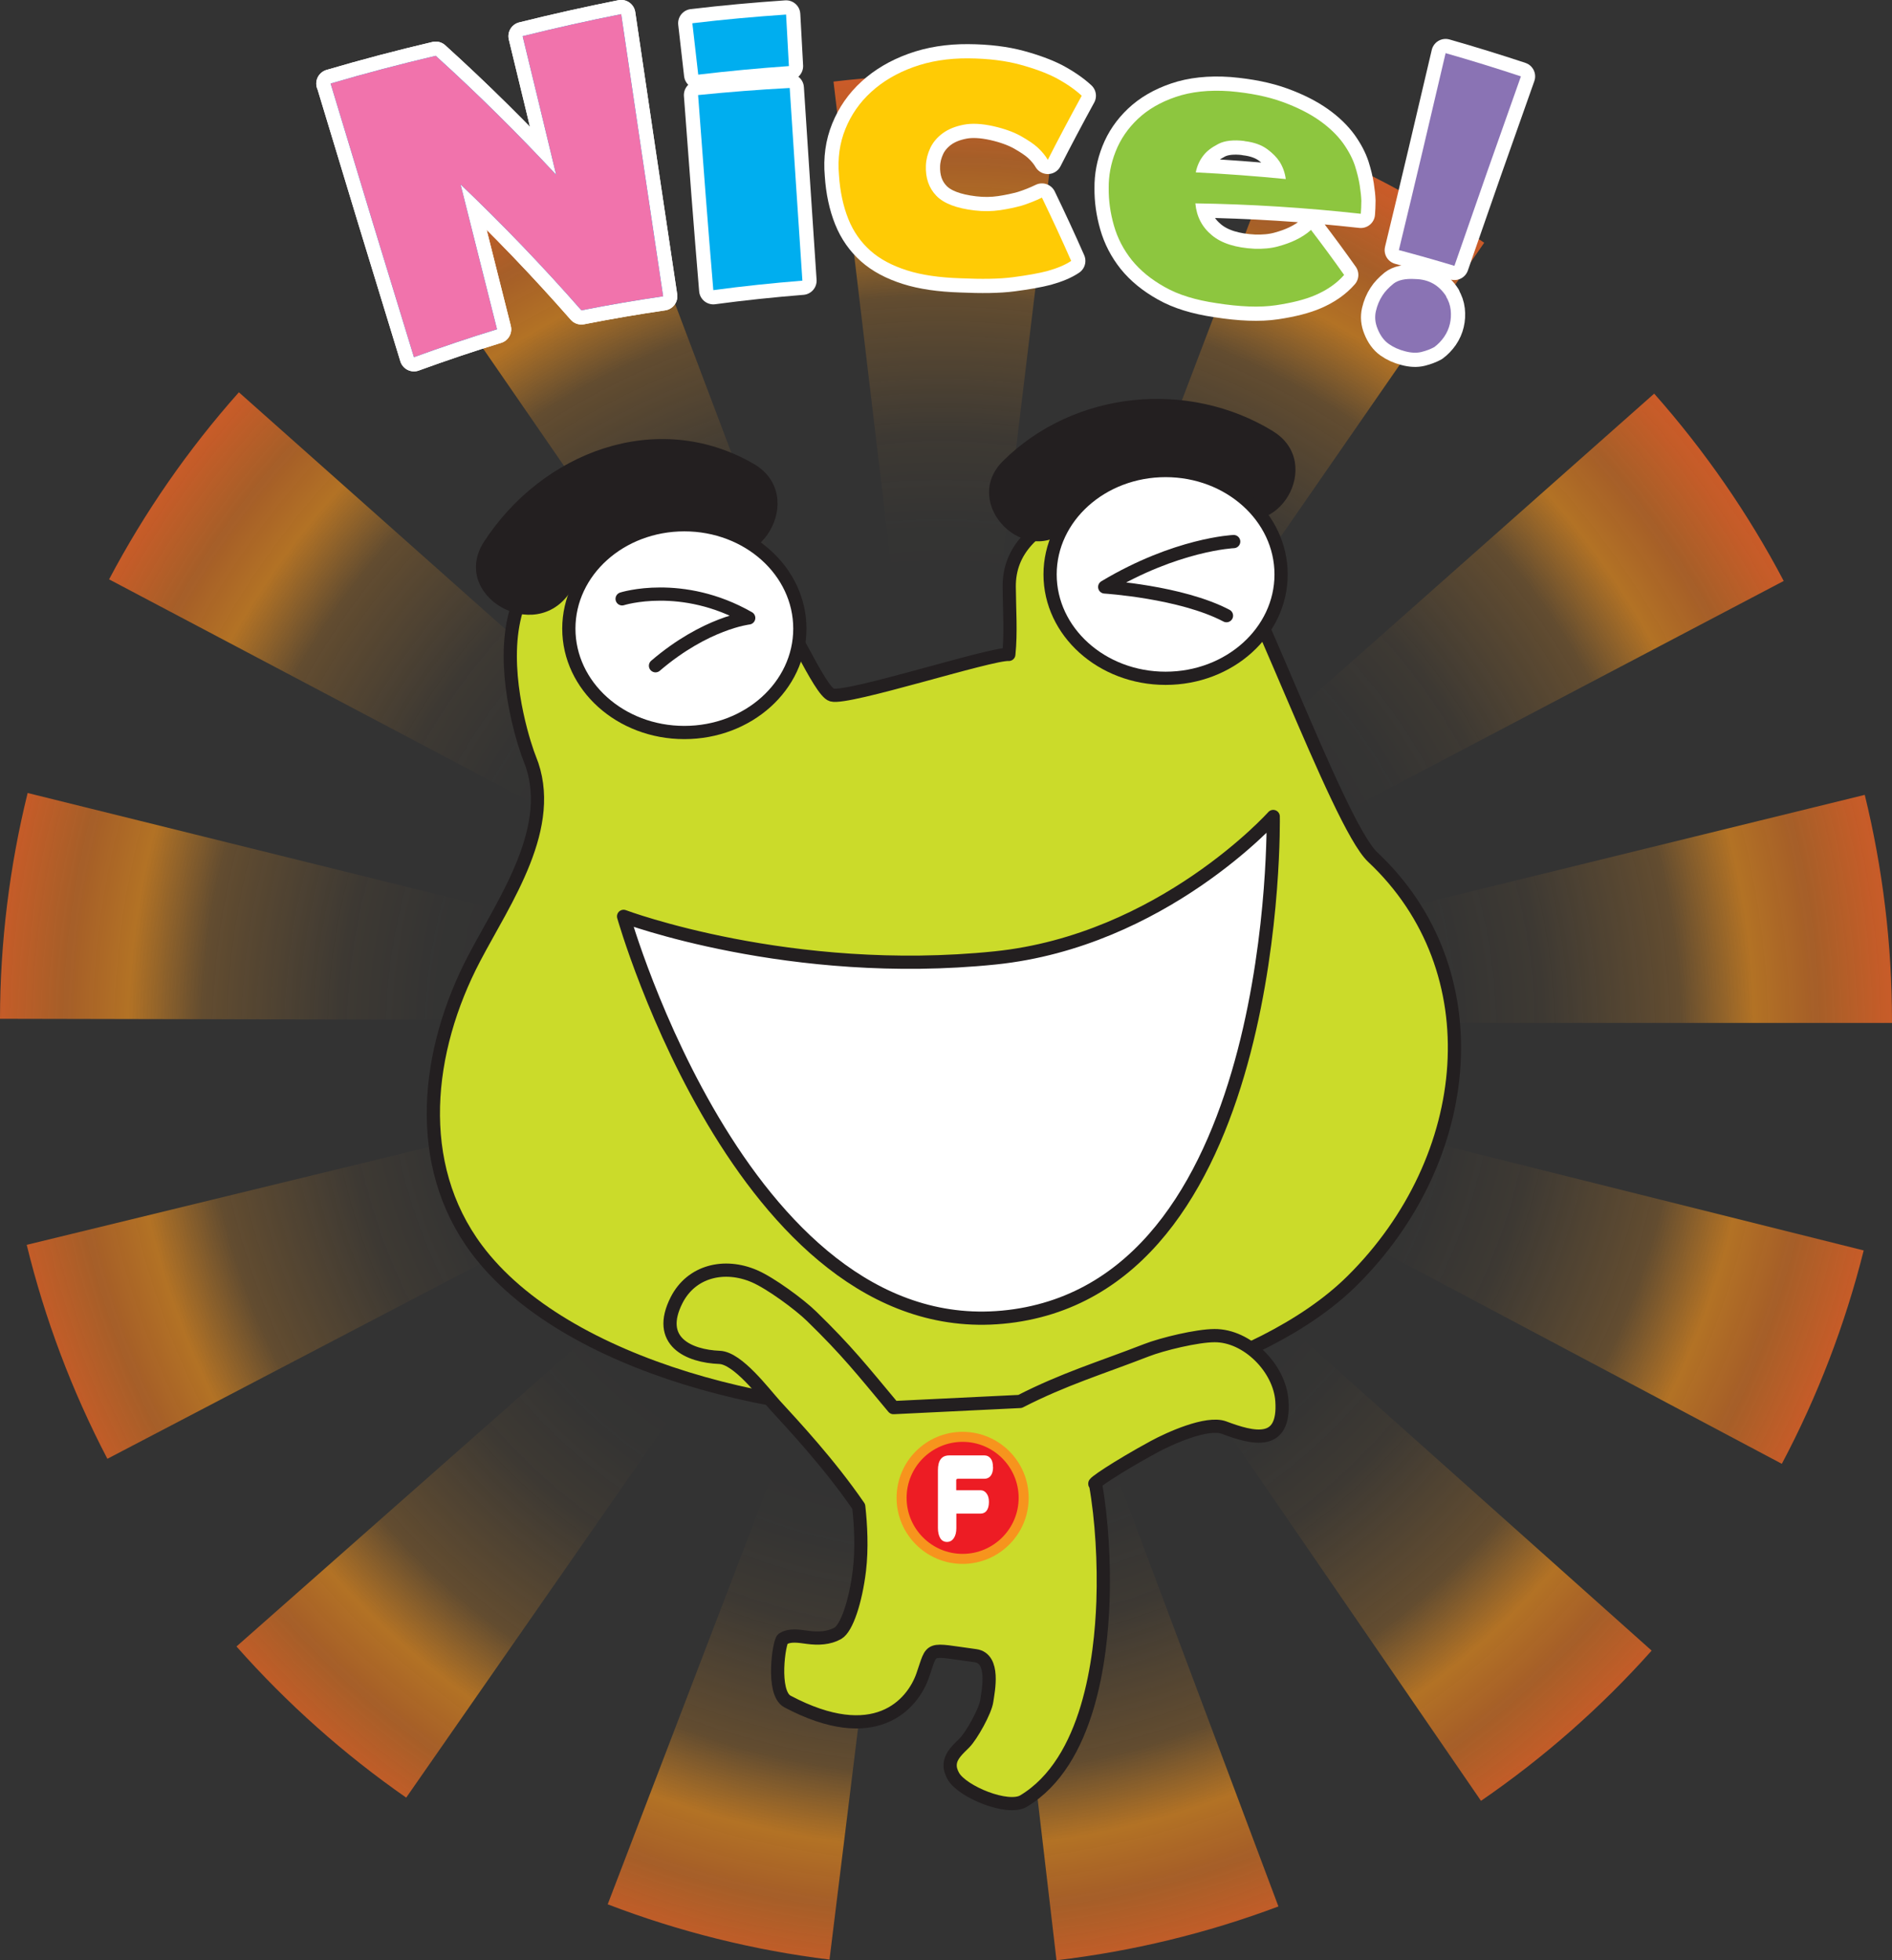 <?xml version="1.0" encoding="UTF-8"?>
<svg id="Layer_2" data-name="Layer 2" xmlns="http://www.w3.org/2000/svg" xmlns:xlink="http://www.w3.org/1999/xlink" viewBox="0 0 141.69 146.81">
  <rect x="0" y="0" width="141.69" height="146.81" fill="#333333" stroke="none"/>
  <defs>
    <style>
      .cls-1 {
        fill: #ed1c24;
        stroke: #f7941d;
        stroke-width: .75px;
      }

      .cls-2 {
        fill: #231f20;
      }

      .cls-2, .cls-3, .cls-4, .cls-5, .cls-6, .cls-7, .cls-8, .cls-9 {
        stroke-width: 0px;
      }

      .cls-3 {
        fill: #f173ac;
      }

      .cls-10, .cls-11, .cls-12, .cls-13 {
        stroke-linecap: round;
        stroke-linejoin: round;
      }

      .cls-10, .cls-11, .cls-14, .cls-13 {
        stroke: #231f20;
        stroke-width: .99px;
      }

      .cls-10, .cls-8, .cls-14 {
        fill: #fff;
      }

      .cls-11 {
        fill: #cbdb2a;
      }

      .cls-4 {
        fill: #8a73b4;
      }

      .cls-5 {
        fill: #00aeef;
      }

      .cls-12 {
        stroke: #fff;
        stroke-width: 2.13px;
      }

      .cls-12, .cls-13 {
        fill: none;
      }

      .cls-6 {
        fill: #8dc63f;
      }

      .cls-7 {
        fill: url(#radial-gradient);
      }

      .cls-9 {
        fill: #ffcb05;
      }
    </style>
    <radialGradient id="radial-gradient" cx="70.48" cy="77.54" fx="70.48" fy="77.54" r="79.06" gradientUnits="userSpaceOnUse">
      <stop offset=".43" stop-color="#fbb040" stop-opacity="0"/>
      <stop offset=".48" stop-color="rgba(250, 173, 60, .07)" stop-opacity=".07"/>
      <stop offset=".57" stop-color="rgba(249, 166, 51, .23)" stop-opacity=".23"/>
      <stop offset=".7" stop-color="rgba(248, 155, 37, .49)" stop-opacity=".49"/>
      <stop offset=".77" stop-color="#f7941d" stop-opacity=".65"/>
      <stop offset=".83" stop-color="rgba(244, 124, 33, .77)" stop-opacity=".77"/>
      <stop offset=".89" stop-color="rgba(242, 105, 37, .87)" stop-opacity=".87"/>
      <stop offset=".95" stop-color="rgba(241, 93, 40, .93)" stop-opacity=".93"/>
      <stop offset="1" stop-color="#f15a29" stop-opacity=".95"/>
    </radialGradient>
  </defs>
  <g id="Layer_1-2" data-name="Layer 1">
    <g>
      <path class="cls-7" d="M79.12,146.81l-7.22-61.73c.69-.08,1.37-.24,2.01-.49l21.83,58.19c-5.35,2.01-10.94,3.36-16.62,4.03ZM62.12,146.76c-5.68-.7-11.27-2.09-16.61-4.14l22.23-58.04c.63.24,1.3.41,1.99.49l-7.61,61.69ZM110.91,134.87l-35.18-51.24c.59-.4,1.13-.88,1.6-1.41l46.36,41.4c-3.79,4.25-8.09,8.03-12.78,11.25ZM30.42,134.63c-4.67-3.25-8.94-7.06-12.71-11.32l46.6-41.13c.47.54,1.01,1.02,1.6,1.43l-35.49,51.02ZM133.44,109.63l-54.9-29.14c.32-.6.57-1.25.73-1.91l60.3,15.07c-1.39,5.55-3.45,10.92-6.13,15.98ZM8.04,109.25c-2.65-5.07-4.68-10.46-6.04-16.02l60.39-14.69c.16.66.4,1.31.72,1.92l-55.08,28.8ZM141.69,76.61h-62.15v-.16c0-.72-.08-1.43-.25-2.11l60.36-14.81c1.35,5.52,2.04,11.21,2.04,16.92v.16ZM62.15,76.43l-62.15-.13c.01-5.71.71-11.4,2.07-16.91l60.33,14.94c-.17.67-.25,1.38-.25,2.11ZM78.56,72.43c-.33-.62-.73-1.2-1.2-1.73l46.52-41.22c3.78,4.27,7.05,8.99,9.7,14.03l-55.02,28.92ZM63.14,72.42L8.17,43.39c2.66-5.04,5.93-9.75,9.72-14.01l46.45,41.3c-.47.53-.88,1.11-1.2,1.73ZM75.76,69.28c-.57-.4-1.19-.72-1.83-.97l22.1-58.09c5.33,2.03,10.42,4.71,15.12,7.96l-35.38,51.1ZM65.94,69.27L30.66,18.1c4.71-3.25,9.8-5.91,15.14-7.93l21.97,58.14c-.64.24-1.26.57-1.84.96ZM71.95,67.83c-.68-.08-1.43-.09-2.18,0l-7.35-61.72c2.78-.33,5.61-.5,8.42-.5,2.88,0,5.75.18,8.57.52l-7.46,61.71Z"/>
      <g>
        <path class="cls-11" d="M90.62,39.27c-2.34-2.59-7.27-2.43-10.31-1.06-2.78,1.24-4.76,2.94-4.73,5.75.01,1.66.14,3.41-.03,5.05-1.36-.08-12.04,3.38-13.25,3.04-.93-.26-3.27-5.93-4.81-7.59-2.32-2.49-5.04-3.35-8.46-3.76-15.6-1.88-9.9,14.82-9.36,16.12,2.07,5.04-1.87,10.59-4.15,14.94-3.63,6.92-4.59,15.41.18,21.8,6.57,8.8,23.3,12.93,36.09,12.18,4.17-.24,11.43-1.18,15.37-2.32,5.01-1.46,10.54-3.97,14.1-7.5,9.25-9.17,10.56-23.27,1.54-31.73-2.66-2.5-9.53-22.02-12.17-24.93"/>
        <path class="cls-10" d="M95.35,61.15s-8.33,9.3-20.81,10.59c-15.36,1.58-27.84-3.11-27.84-3.11,0,0,9.3,32.82,29.3,29.91,19.98-2.91,19.35-37.38,19.35-37.38"/>
        <path class="cls-2" d="M42.71,44.32c2.12-3.25,6.32-5.22,9.93-3.15,4.18,2.4,7.95-4.06,3.77-6.45-7.26-4.17-15.81-.83-20.15,5.83-2.63,4.04,3.83,7.79,6.45,3.77h0Z"/>
        <path class="cls-14" d="M42.6,47.08c0,4.3,3.87,7.78,8.65,7.78s8.65-3.48,8.65-7.78-3.87-7.78-8.65-7.78-8.65,3.48-8.65,7.78"/>
        <path class="cls-2" d="M95.36,32.31c-6.36-3.91-14.92-3.07-20.25,2.22-3.22,3.2,1.76,8.18,4.98,4.98,3.14-3.13,8.02-3.39,11.71-1.12,3.87,2.38,7.41-3.71,3.55-6.08h0Z"/>
        <path class="cls-14" d="M78.64,43.02c0,4.29,3.87,7.78,8.65,7.78s8.65-3.49,8.65-7.78-3.87-7.78-8.65-7.78-8.65,3.49-8.65,7.78"/>
        <path class="cls-13" d="M92.39,40.56s-4.29.18-9.66,3.4c0,0,5.72.36,9.12,2.15"/>
        <path class="cls-13" d="M46.59,44.85s4.47-1.43,9.48,1.43c0,0-3.22.36-6.98,3.58"/>
        <path class="cls-11" d="M66.91,105.42c-2.37-2.84-3.48-4.26-6.13-6.84-.92-.9-3.09-2.49-4.28-3-2.25-.97-4.72-.39-5.83,1.79-1.57,3.09.91,4.2,3.22,4.29,1.37.06,3.29,2.63,4.15,3.58,1.35,1.48,4.04,4.34,6.27,7.59.15,1.36.25,3.12.05,4.79-.28,2.3-.94,4.31-1.61,4.7-.67.38-1.48.41-2.24.31-.64-.08-1.35-.23-1.89.12-.27.17-.86,4.03.35,4.68,6.53,3.46,9.36.26,10.13-1.95.77-2.21.29-1.97,3.95-1.48,1.47.2.96,2.62.85,3.38-.1.76-1.14,2.62-1.68,3.16-.46.46-1.01.93-1.06,1.57-.03.32.08.64.24.92.69,1.18,4.07,2.56,5.25,1.86,4.91-2.95,5.8-10.76,5.95-14.95.1-2.83-.08-6.14-.56-8.81-.41.1,1.61-1.27,4.37-2.77,1.12-.61,3.98-1.92,5.26-1.44,2.16.81,4.57,1.44,4.33-2.01-.17-2.44-2.6-4.9-5.05-4.88-1.29,0-3.91.63-5.11,1.1-3.45,1.34-6.15,2.14-9.45,3.83l-9.47.46"/>
        <g>
          <path class="cls-1" d="M67.52,112.18c0-2.53,2.05-4.57,4.57-4.57s4.57,2.05,4.57,4.57-2.05,4.57-4.57,4.57-4.57-2.05-4.57-4.57Z"/>
          <path class="cls-8" d="M74.37,109.87c0,.29-.06.51-.18.66-.12.15-.28.22-.48.22h-1.96c-.09,0-.14.03-.14.1v.76h1.83c.18,0,.33.08.45.25.12.16.17.37.17.63,0,.28-.06.5-.17.65-.12.15-.27.22-.46.22h-1.81v1.08c0,.31-.06.56-.18.74-.13.2-.3.3-.52.3s-.4-.1-.51-.29c-.11-.19-.17-.44-.17-.76v-4.31c0-.75.28-1.12.85-1.12h2.64c.19,0,.34.08.46.23.12.15.17.36.17.63Z"/>
        </g>
      </g>
    </g>
    <g>
      <g>
        <path class="cls-3" d="M24.75,6.26c2.61-.77,5.24-1.46,7.88-2.08,3.17,2.87,6.17,5.85,9.02,8.91-.83-3.46-1.67-6.92-2.51-10.38,2.45-.61,4.91-1.16,7.38-1.65,1.04,7.04,2.08,14.09,3.14,21.13-2.05.3-4.09.65-6.12,1.05-2.84-3.24-5.86-6.39-9.05-9.43.91,3.62,1.82,7.24,2.73,10.85-2.09.64-4.16,1.34-6.22,2.09-2.1-6.83-4.18-13.66-6.24-20.49Z"/>
        <path class="cls-4" d="M52.28,7.12c2.28-.23,4.57-.41,6.86-.53.31,4.81.63,9.62.95,14.43-2.23.18-4.45.41-6.67.71-.41-4.87-.78-9.74-1.14-14.61ZM51.86,1.74c2.33-.28,4.67-.49,7.01-.65.07,1.29.14,2.58.21,3.86-2.27.16-4.53.37-6.79.64-.15-1.28-.29-2.56-.44-3.85Z"/>
        <path class="cls-4" d="M77.69,11.03c-.29-.26-.71-.54-1.24-.84-.54-.3-1.22-.55-2.06-.74-.86-.19-1.6-.23-2.22-.11-.62.12-1.15.33-1.57.64-.42.31-.73.68-.93,1.1-.2.43-.31.86-.33,1.3-.04.94.22,1.7.78,2.28.56.58,1.51.94,2.86,1.1.67.08,1.31.07,1.92-.02.61-.09,1.15-.21,1.62-.34.54-.17,1.04-.37,1.51-.6.76,1.57,1.49,3.15,2.19,4.74-.44.3-1.04.55-1.79.76-.65.17-1.5.32-2.56.46-1.06.14-2.37.15-3.95.08-1.56-.05-2.89-.24-3.99-.59-1.1-.35-2.02-.83-2.74-1.47-.72-.64-1.28-1.43-1.66-2.38-.38-.95-.62-2.05-.7-3.29-.11-1.24.05-2.39.48-3.45.43-1.06,1.07-1.99,1.93-2.77.86-.79,1.91-1.41,3.15-1.86,1.24-.45,2.62-.67,4.11-.66,1.52.01,2.82.18,3.89.47,1.07.29,1.95.62,2.64.97.79.42,1.45.87,1.98,1.36-.87,1.59-1.72,3.19-2.54,4.8-.18-.31-.44-.63-.79-.95Z"/>
        <path class="cls-4" d="M93.95,18.63c.64.02,1.22-.03,1.74-.17.52-.14.96-.3,1.33-.48.44-.21.83-.46,1.16-.76.85,1.11,1.68,2.24,2.48,3.37-.55.63-1.27,1.13-2.15,1.51-.76.33-1.75.58-2.96.76-1.21.18-2.7.12-4.47-.16-1.55-.23-2.83-.62-3.85-1.2-1.02-.57-1.84-1.24-2.47-2.02-.62-.78-1.07-1.64-1.34-2.59-.27-.94-.4-1.88-.39-2.8-.01-.93.16-1.84.52-2.75.36-.91.91-1.72,1.66-2.43.75-.71,1.69-1.26,2.84-1.65,1.14-.39,2.49-.54,4.03-.43,1.53.13,2.86.4,3.96.8,1.1.4,2.03.87,2.78,1.4.75.53,1.33,1.1,1.76,1.69.42.59.71,1.15.89,1.69.17.54.29,1.03.36,1.48.07.45.11.83.12,1.14,0,.37-.02.7-.04.98-4.15-.46-8.29-.72-12.39-.78.09.99.5,1.78,1.24,2.39.73.61,1.8.94,3.2,1.01ZM93.2,10.56c-.82-.1-1.48-.03-1.96.22-.48.25-.85.52-1.09.83-.31.38-.5.81-.6,1.3,2.24.11,4.49.28,6.74.5-.06-.46-.21-.89-.45-1.28-.21-.33-.52-.65-.94-.96-.42-.31-.99-.52-1.7-.6Z"/>
        <path class="cls-4" d="M104.76,18.73c1.19-4.91,2.35-9.83,3.5-14.75,1.89.54,3.77,1.12,5.64,1.74-1.68,4.72-3.34,9.45-4.98,14.19-1.38-.42-2.77-.81-4.16-1.18ZM108.29,22.2c.19.31.31.65.35,1.01.04.36.02.71-.06,1.05-.08.34-.22.66-.43.97-.21.3-.45.55-.73.76-.29.16-.61.28-.97.37-.36.09-.77.07-1.22-.05-.48-.12-.89-.31-1.24-.56-.35-.25-.63-.63-.83-1.14-.18-.44-.22-.88-.12-1.31.1-.43.26-.82.49-1.17.19-.3.47-.59.82-.88.36-.28.9-.4,1.65-.35,1,.02,1.77.46,2.31,1.3Z"/>
      </g>
      <g>
        <g>
          <path class="cls-12" d="M24.75,6.26c2.61-.77,5.24-1.46,7.88-2.08,3.17,2.87,6.17,5.85,9.02,8.91-.83-3.46-1.67-6.92-2.51-10.38,2.45-.61,4.91-1.16,7.38-1.65,1.04,7.04,2.08,14.09,3.14,21.13-2.05.3-4.09.65-6.12,1.05-2.84-3.24-5.86-6.39-9.05-9.43.91,3.62,1.82,7.24,2.73,10.85-2.09.64-4.16,1.34-6.22,2.09-2.1-6.83-4.18-13.66-6.24-20.49Z"/>
          <path class="cls-12" d="M24.75,6.26c2.61-.77,5.24-1.46,7.88-2.08,3.17,2.87,6.17,5.85,9.02,8.91-.83-3.46-1.67-6.92-2.51-10.38,2.45-.61,4.91-1.16,7.38-1.65,1.04,7.04,2.08,14.09,3.14,21.13-2.05.3-4.09.65-6.12,1.05-2.84-3.24-5.86-6.39-9.05-9.43.91,3.62,1.82,7.24,2.73,10.85-2.09.64-4.16,1.34-6.22,2.09-2.1-6.83-4.18-13.66-6.24-20.49Z"/>
        </g>
        <path class="cls-12" d="M52.28,7.12c2.28-.23,4.57-.41,6.86-.53.31,4.81.63,9.62.95,14.43-2.23.18-4.45.41-6.67.71-.41-4.87-.78-9.74-1.14-14.61ZM51.86,1.74c2.33-.28,4.67-.49,7.01-.65.07,1.29.14,2.58.21,3.86-2.27.16-4.53.37-6.79.64-.15-1.28-.29-2.56-.44-3.85Z"/>
        <path class="cls-12" d="M77.69,11.03c-.29-.26-.71-.54-1.24-.84-.54-.3-1.22-.55-2.06-.74-.86-.19-1.6-.23-2.22-.11-.62.12-1.15.33-1.57.64-.42.31-.73.68-.93,1.1-.2.43-.31.86-.33,1.3-.04.94.22,1.7.78,2.28.56.58,1.51.94,2.86,1.1.67.08,1.31.07,1.92-.02.61-.09,1.15-.21,1.62-.34.54-.17,1.04-.37,1.51-.6.76,1.57,1.49,3.15,2.19,4.74-.44.3-1.04.55-1.79.76-.65.17-1.5.32-2.56.46-1.06.14-2.37.15-3.95.08-1.56-.05-2.89-.24-3.99-.59-1.1-.35-2.02-.83-2.74-1.47-.72-.64-1.28-1.43-1.66-2.38-.38-.95-.62-2.05-.7-3.29-.11-1.24.05-2.39.48-3.45.43-1.06,1.07-1.99,1.93-2.77.86-.79,1.91-1.41,3.15-1.86,1.24-.45,2.62-.67,4.11-.66,1.52.01,2.82.18,3.89.47,1.07.29,1.95.62,2.64.97.79.42,1.45.87,1.98,1.36-.87,1.59-1.72,3.19-2.54,4.8-.18-.31-.44-.63-.79-.95Z"/>
        <path class="cls-12" d="M93.95,18.63c.64.02,1.22-.03,1.74-.17.52-.14.96-.3,1.33-.48.44-.21.83-.46,1.16-.76.85,1.11,1.68,2.24,2.48,3.37-.55.63-1.27,1.13-2.15,1.51-.76.33-1.75.58-2.96.76-1.21.18-2.7.12-4.47-.16-1.55-.23-2.83-.62-3.85-1.2-1.02-.57-1.84-1.24-2.47-2.02-.62-.78-1.07-1.64-1.34-2.59-.27-.94-.4-1.88-.39-2.8-.01-.93.16-1.84.52-2.75.36-.91.91-1.72,1.66-2.43.75-.71,1.69-1.26,2.84-1.65,1.14-.39,2.49-.54,4.03-.43,1.53.13,2.86.4,3.96.8,1.1.4,2.03.87,2.78,1.4.75.53,1.33,1.1,1.76,1.69.42.59.71,1.15.89,1.69.17.54.29,1.03.36,1.48.07.45.11.83.12,1.14,0,.37-.02.7-.04.98-4.15-.46-8.29-.72-12.39-.78.09.99.5,1.78,1.24,2.39.73.61,1.8.94,3.2,1.01ZM93.2,10.56c-.82-.1-1.48-.03-1.96.22-.48.25-.85.52-1.09.83-.31.38-.5.81-.6,1.3,2.24.11,4.49.28,6.74.5-.06-.46-.21-.89-.45-1.28-.21-.33-.52-.65-.94-.96-.42-.31-.99-.52-1.7-.6Z"/>
        <path class="cls-12" d="M104.76,18.73c1.19-4.91,2.35-9.83,3.5-14.75,1.89.54,3.77,1.12,5.64,1.74-1.68,4.72-3.34,9.45-4.98,14.19-1.38-.42-2.77-.81-4.16-1.18ZM108.29,22.2c.19.31.31.65.35,1.01.04.36.02.71-.06,1.05-.08.34-.22.66-.43.97-.21.3-.45.55-.73.76-.29.16-.61.28-.97.37-.36.09-.77.07-1.22-.05-.48-.12-.89-.31-1.24-.56-.35-.25-.63-.63-.83-1.14-.18-.44-.22-.88-.12-1.31.1-.43.26-.82.49-1.17.19-.3.47-.59.82-.88.36-.28.9-.4,1.65-.35,1,.02,1.77.46,2.31,1.3Z"/>
      </g>
      <g>
        <g>
          <path class="cls-5" d="M24.75,6.26c2.61-.77,5.24-1.46,7.88-2.08,3.17,2.87,6.17,5.85,9.02,8.91-.83-3.46-1.67-6.92-2.51-10.38,2.45-.61,4.91-1.16,7.38-1.65,1.04,7.04,2.08,14.09,3.14,21.13-2.05.3-4.09.65-6.12,1.05-2.84-3.24-5.86-6.39-9.05-9.43.91,3.62,1.82,7.24,2.73,10.85-2.09.64-4.16,1.34-6.22,2.09-2.1-6.83-4.18-13.66-6.24-20.49Z"/>
          <path class="cls-3" d="M24.75,6.26c2.61-.77,5.24-1.46,7.88-2.08,3.17,2.87,6.17,5.85,9.02,8.91-.83-3.46-1.67-6.92-2.51-10.38,2.45-.61,4.91-1.16,7.38-1.65,1.04,7.04,2.08,14.09,3.14,21.13-2.05.3-4.09.65-6.12,1.05-2.84-3.24-5.86-6.39-9.05-9.43.91,3.62,1.82,7.24,2.73,10.85-2.09.64-4.16,1.34-6.22,2.09-2.1-6.83-4.18-13.66-6.24-20.49Z"/>
        </g>
        <path class="cls-5" d="M52.28,7.12c2.28-.23,4.57-.41,6.86-.53.31,4.81.63,9.62.95,14.43-2.23.18-4.45.41-6.67.71-.41-4.87-.78-9.74-1.14-14.61ZM51.86,1.74c2.33-.28,4.67-.49,7.01-.65.07,1.29.14,2.58.21,3.86-2.27.16-4.53.37-6.79.64-.15-1.28-.29-2.56-.44-3.85Z"/>
        <path class="cls-9" d="M77.69,11.03c-.29-.26-.71-.54-1.24-.84-.54-.3-1.22-.55-2.06-.74-.86-.19-1.6-.23-2.22-.11-.62.12-1.15.33-1.57.64-.42.31-.73.68-.93,1.1-.2.43-.31.86-.33,1.3-.04.94.22,1.7.78,2.28.56.58,1.51.94,2.86,1.1.67.08,1.31.07,1.92-.02.61-.09,1.15-.21,1.62-.34.54-.17,1.04-.37,1.51-.6.76,1.57,1.49,3.15,2.19,4.74-.44.3-1.04.55-1.79.76-.65.17-1.5.32-2.56.46-1.06.14-2.37.15-3.95.08-1.56-.05-2.89-.24-3.99-.59-1.1-.35-2.02-.83-2.74-1.47-.72-.64-1.28-1.43-1.66-2.38-.38-.95-.62-2.05-.7-3.29-.11-1.24.05-2.39.48-3.45.43-1.06,1.07-1.99,1.93-2.77.86-.79,1.91-1.41,3.15-1.86,1.24-.45,2.62-.67,4.11-.66,1.52.01,2.82.18,3.89.47,1.07.29,1.95.62,2.64.97.79.42,1.45.87,1.98,1.36-.87,1.59-1.72,3.19-2.54,4.8-.18-.31-.44-.63-.79-.95Z"/>
        <path class="cls-6" d="M93.95,18.63c.64.02,1.22-.03,1.74-.17.52-.14.96-.3,1.33-.48.44-.21.83-.46,1.16-.76.85,1.11,1.68,2.24,2.48,3.37-.55.63-1.27,1.13-2.15,1.51-.76.33-1.75.58-2.96.76-1.21.18-2.7.12-4.47-.16-1.55-.23-2.83-.62-3.85-1.2-1.02-.57-1.84-1.24-2.47-2.02-.62-.78-1.07-1.64-1.34-2.59-.27-.94-.4-1.88-.39-2.8-.01-.93.16-1.84.52-2.75.36-.91.91-1.72,1.66-2.43.75-.71,1.69-1.26,2.84-1.65,1.14-.39,2.49-.54,4.03-.43,1.53.13,2.86.4,3.96.8,1.1.4,2.03.87,2.78,1.4.75.53,1.33,1.1,1.76,1.69.42.59.71,1.15.89,1.69.17.54.29,1.03.36,1.48.07.45.11.83.12,1.14,0,.37-.02.7-.04.98-4.15-.46-8.29-.72-12.39-.78.09.99.5,1.78,1.24,2.39.73.61,1.8.94,3.2,1.01ZM93.2,10.56c-.82-.1-1.48-.03-1.96.22-.48.25-.85.52-1.09.83-.31.38-.5.81-.6,1.3,2.24.11,4.49.28,6.74.5-.06-.46-.21-.89-.45-1.28-.21-.33-.52-.65-.94-.96-.42-.31-.99-.52-1.7-.6Z"/>
        <path class="cls-4" d="M104.76,18.73c1.19-4.91,2.35-9.83,3.5-14.75,1.89.54,3.77,1.12,5.64,1.74-1.68,4.72-3.34,9.45-4.98,14.19-1.38-.42-2.77-.81-4.16-1.18ZM108.29,22.2c.19.31.31.65.35,1.01.04.36.02.71-.06,1.05-.08.34-.22.66-.43.97-.21.3-.45.55-.73.76-.29.16-.61.28-.97.37-.36.09-.77.07-1.22-.05-.48-.12-.89-.31-1.24-.56-.35-.25-.63-.63-.83-1.14-.18-.44-.22-.88-.12-1.31.1-.43.26-.82.49-1.17.19-.3.47-.59.82-.88.36-.28.9-.4,1.65-.35,1,.02,1.77.46,2.31,1.3Z"/>
      </g>
    </g>
  </g>
</svg>